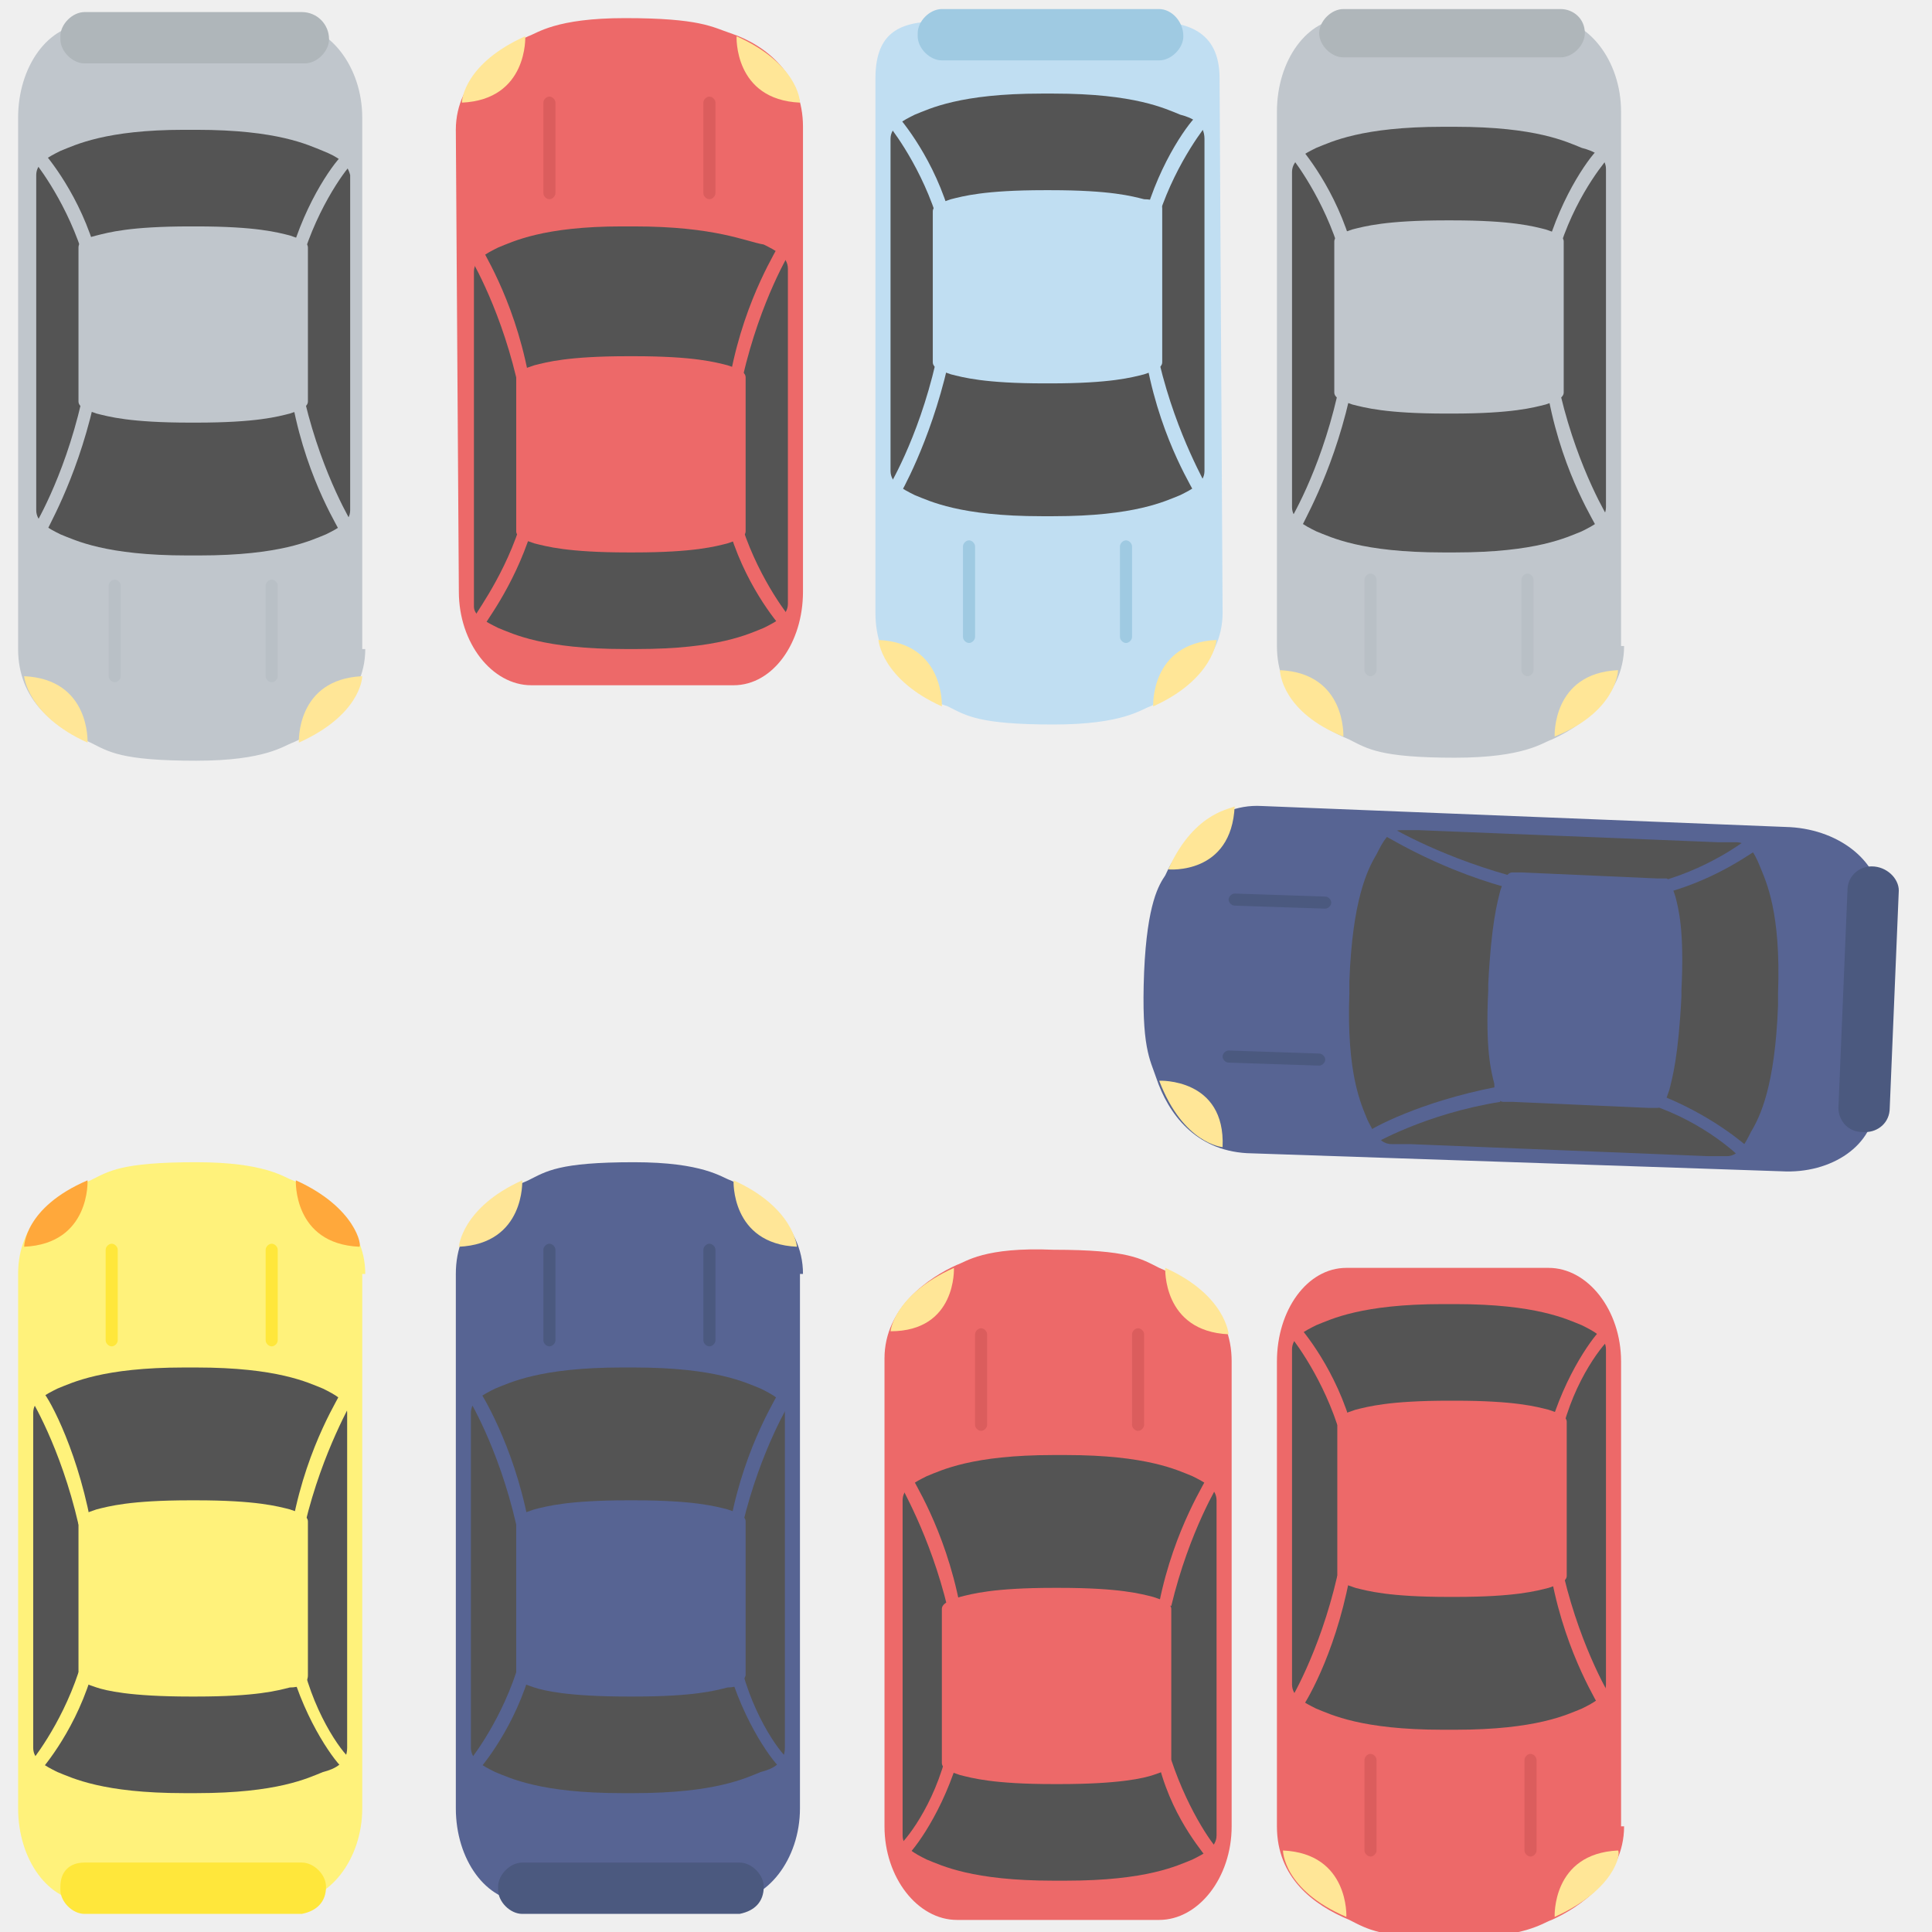 <?xml version="1.0" encoding="utf-8"?>
<!-- Generator: Adobe Illustrator 19.0.0, SVG Export Plug-In . SVG Version: 6.00 Build 0)  -->
<svg version="1.1" id="Layer_1" xmlns="http://www.w3.org/2000/svg" xmlns:xlink="http://www.w3.org/1999/xlink" x="0px" y="0px"
	 viewBox="0 0 64 64" style="enable-background:new 0 0 64 64;" xml:space="preserve">
<style type="text/css">
	.st0{fill:#EFEFEF;}
	.st1{fill:#C0DEF2;}
	.st2{fill:#545454;}
	.st3{fill:#9FCAE2;}
	.st4{fill:#FFE697;}
	.st5{fill:#ED6969;}
	.st6{fill:#DB5D5D;}
	.st7{fill:#C0C6CC;}
	.st8{fill:#AFB6BA;}
	.st9{fill:#B9C0C6;}
	.st10{fill:#576493;}
	.st11{fill:#4B597F;}
	.st12{fill:#FFF27B;}
	.st13{fill:#FFE73B;}
	.st14{fill:#FFA83B;}
</style>
<g id="Layer_2">
	<rect class="st0" width="64" height="64"/>
</g>
<g id="Layer_1_1_">
	<g>
		<g>
			<g>
				<path class="st1" d="M40.5,20.3c0,1.7-1.5,2.7-2.4,3.1c-0.3,0.1-0.9,0.6-3.2,0.6c-2.5,0-2.9-0.3-3.5-0.6C30.1,23,29,22,29,20.3
					V2.6c0-1.7,1-1.9,2.3-1.9H38c1.3,0,2.4,0.3,2.4,1.9L40.5,20.3L40.5,20.3z"/>
			</g>
			<g>
				<path class="st2" d="M39.1,3.8c-0.5-0.2-1.5-0.7-4.2-0.7c-0.1,0-0.1,0-0.2,0c-0.1,0-0.1,0-0.2,0c-2.7,0-3.7,0.5-4.2,0.7
					c-0.4,0.2-0.8,0.4-0.8,0.8v0.6V15v0.6c0,0.4,0.4,0.6,0.8,0.8c0.5,0.2,1.5,0.7,4.2,0.7c0.1,0,0.1,0,0.2,0c0.1,0,0.1,0,0.2,0
					c2.7,0,3.7-0.5,4.2-0.7c0.4-0.2,0.8-0.4,0.8-0.8V15V5.1V4.6C39.9,4.1,39.5,3.9,39.1,3.8z"/>
			</g>
			<g>
				<path class="st1" d="M37.9,6.6c-0.4-0.1-1.1-0.3-3.1-0.3h-0.1h-0.1c-2,0-2.7,0.2-3.1,0.3c-0.3,0.1-0.6,0.2-0.6,0.4v0.3v4.5V12
					c0,0.2,0.3,0.3,0.6,0.4c0.4,0.1,1.1,0.3,3.1,0.3h0.1h0.1c2,0,2.7-0.2,3.1-0.3c0.3-0.1,0.6-0.2,0.6-0.4v-0.3V7.2V6.9
					C38.5,6.7,38.2,6.6,37.9,6.6z"/>
			</g>
			<g>
				<path class="st3" d="M39.2,1.2c0,0.4-0.4,0.8-0.8,0.8h-7.2c-0.4,0-0.8-0.4-0.8-0.8V1.1c0-0.4,0.4-0.8,0.8-0.8h7.2
					C38.8,0.3,39.2,0.7,39.2,1.2L39.2,1.2z"/>
			</g>
			<g>
				<g>
					<path class="st1" d="M31,7.1c-0.6-1.8-1.6-3-1.6-3l0.3-0.3c0,0,1.1,1.2,1.7,3.1L31,7.1z"/>
				</g>
				<g>
					<path class="st1" d="M38.4,7.1L38,6.9c0.6-1.9,1.6-3.1,1.7-3.1L40,4.1l0,0l0,0C40,4.1,39,5.3,38.4,7.1z"/>
				</g>
				<g>
					<path class="st1" d="M29.8,16.4l-0.4-0.2c0,0,1-1.6,1.6-4.2l0.4,0.1C30.8,14.7,29.8,16.4,29.8,16.4z"/>
				</g>
				<g>
					<path class="st1" d="M39.6,16.4c0-0.1-1.1-1.7-1.6-4.3l0.4-0.1c0.6,2.5,1.6,4.1,1.6,4.2L39.6,16.4z"/>
				</g>
			</g>
			<g>
				<g>
					<path class="st4" d="M38.2,23.4c0,0-0.1-2.1,2.1-2.2C40.3,21.2,40.2,22.5,38.2,23.4z"/>
				</g>
				<g>
					<path class="st4" d="M31.2,23.4c0,0,0.1-2.1-2.1-2.2C29.1,21.2,29.2,22.5,31.2,23.4z"/>
				</g>
			</g>
			<g>
				<g>
					<path class="st3" d="M32.3,21.1c0,0.1-0.1,0.2-0.2,0.2l0,0c-0.1,0-0.2-0.1-0.2-0.2v-3c0-0.1,0.1-0.2,0.2-0.2l0,0
						c0.1,0,0.2,0.1,0.2,0.2V21.1z"/>
				</g>
				<g>
					<path class="st3" d="M37.5,21.1c0,0.1-0.1,0.2-0.2,0.2l0,0c-0.1,0-0.2-0.1-0.2-0.2v-3c0-0.1,0.1-0.2,0.2-0.2l0,0
						c0.1,0,0.2,0.1,0.2,0.2V21.1z"/>
				</g>
			</g>
		</g>
		<g>
			<g>
				<path class="st5" d="M15.1,4.3c0-1.7,1.5-2.7,2.4-3.1c0.3-0.1,0.9-0.6,3.2-0.6c2.5,0,2.9,0.3,3.5,0.5c1.2,0.4,2.4,1.4,2.4,3.1
					v15.4c0,1.7-1,3.1-2.3,3.1h-6.7c-1.3,0-2.4-1.4-2.4-3.1L15.1,4.3z"/>
			</g>
			<g>
				<path class="st2" d="M16.5,20.8c0.5,0.2,1.5,0.7,4.2,0.7c0.1,0,0.1,0,0.2,0s0.1,0,0.2,0c2.7,0,3.7-0.5,4.2-0.7
					c0.4-0.2,0.8-0.4,0.8-0.8v-0.6V9.5V8.9c0-0.4-0.4-0.6-0.8-0.8C24.7,8,23.7,7.5,21,7.5c-0.1,0-0.1,0-0.2,0s-0.1,0-0.2,0
					C18,7.5,17,8,16.5,8.2c-0.4,0.2-0.8,0.4-0.8,0.8v0.6v9.9v0.6C15.7,20.4,16.1,20.6,16.5,20.8z"/>
			</g>
			<g>
				<path class="st5" d="M17.7,18c0.4,0.1,1.1,0.3,3.1,0.3h0.1H21c2,0,2.7-0.2,3.1-0.3c0.3-0.1,0.6-0.2,0.6-0.4v-0.3v-4.5v-0.3
					c0-0.2-0.3-0.3-0.6-0.4C23.7,12,23,11.8,21,11.8h-0.1h-0.1c-2,0-2.7,0.2-3.1,0.3c-0.3,0.1-0.6,0.2-0.6,0.4v0.3v4.5v0.3
					C17.1,17.8,17.4,17.9,17.7,18z"/>
			</g>
			<g>
				<g>
					<path class="st5" d="M24.6,17.5c0.6,1.8,1.6,3,1.6,3l-0.3,0.3c0,0-1.1-1.2-1.7-3.1L24.6,17.5z"/>
				</g>
				<g>
					<path class="st5" d="M17.2,17.5l0.4,0.1C17,19.5,16,20.7,16,20.8l-0.3-0.3l0,0l0,0C15.6,20.5,16.6,19.3,17.2,17.5z"/>
				</g>
				<g>
					<path class="st5" d="M25.8,8.1l0.4,0.2c0,0-1,1.6-1.6,4.2l-0.4-0.1C24.7,9.8,25.8,8.2,25.8,8.1z"/>
				</g>
				<g>
					<path class="st5" d="M15.9,8.1c0,0.1,1.1,1.7,1.6,4.3l-0.4,0.1c-0.6-2.5-1.6-4.1-1.6-4.1L15.9,8.1z"/>
				</g>
			</g>
			<g>
				<g>
					<path class="st4" d="M17.4,1.2c0,0,0.1,2.1-2.1,2.2C15.3,3.3,15.4,2.1,17.4,1.2z"/>
				</g>
				<g>
					<path class="st4" d="M24.4,1.2c0,0-0.1,2.1,2.1,2.2C26.5,3.3,26.4,2.1,24.4,1.2z"/>
				</g>
			</g>
			<g>
				<g>
					<path class="st6" d="M23.3,3.4c0-0.1,0.1-0.2,0.2-0.2l0,0c0.1,0,0.2,0.1,0.2,0.2v3c0,0.1-0.1,0.2-0.2,0.2l0,0
						c-0.1,0-0.2-0.1-0.2-0.2V3.4z"/>
				</g>
				<g>
					<path class="st6" d="M18,3.4c0-0.1,0.1-0.2,0.2-0.2l0,0c0.1,0,0.2,0.1,0.2,0.2v3c0,0.1-0.1,0.2-0.2,0.2l0,0
						c-0.1,0-0.2-0.1-0.2-0.2V3.4z"/>
				</g>
			</g>
		</g>
		<g>
			<g>
				<path class="st7" d="M12.1,21.5c0,1.7-1.5,2.7-2.4,3.1c-0.3,0.1-0.9,0.6-3.2,0.6c-2.5,0-2.9-0.3-3.5-0.6
					c-1.2-0.5-2.4-1.4-2.4-3.1V3.9c0-1.7,1-3.1,2.3-3.1h6.7c1.3,0,2.4,1.4,2.4,3.1v17.6H12.1z"/>
			</g>
			<g>
				<path class="st2" d="M10.7,5c-0.5-0.2-1.5-0.7-4.2-0.7c-0.1,0-0.1,0-0.2,0s-0.1,0-0.2,0C3.5,4.3,2.5,4.8,2,5
					C1.6,5.2,1.2,5.4,1.2,5.8v0.6v9.9v0.6c0,0.4,0.4,0.6,0.8,0.8c0.5,0.2,1.5,0.7,4.2,0.7c0.1,0,0.1,0,0.2,0s0.1,0,0.2,0
					c2.7,0,3.7-0.5,4.2-0.7c0.4-0.2,0.8-0.4,0.8-0.8v-0.6V6.4V5.8C11.5,5.4,11.2,5.2,10.7,5z"/>
			</g>
			<g>
				<path class="st7" d="M9.6,7.8C9.2,7.7,8.5,7.5,6.5,7.5H6.4H6.3c-2,0-2.7,0.2-3.1,0.3C2.8,7.9,2.6,8,2.6,8.2v0.3V13v0.3
					c0,0.2,0.3,0.3,0.6,0.4C3.6,13.8,4.3,14,6.3,14h0.1h0.1c2,0,2.7-0.2,3.1-0.3c0.3-0.1,0.6-0.2,0.6-0.4V13V8.4V8.2
					C10.2,8,9.9,7.9,9.6,7.8z"/>
			</g>
			<g>
				<path class="st8" d="M10.9,1.3c0,0.4-0.4,0.8-0.8,0.8H2.8C2.4,2.1,2,1.7,2,1.3V1.2c0-0.4,0.4-0.8,0.8-0.8H10
					C10.5,0.4,10.9,0.8,10.9,1.3L10.9,1.3z"/>
			</g>
			<g>
				<g>
					<path class="st7" d="M2.7,8.3c-0.6-1.8-1.6-3-1.6-3L1.4,5c0,0,1.1,1.2,1.7,3.1L2.7,8.3z"/>
				</g>
				<g>
					<path class="st7" d="M10.1,8.3L9.7,8.2c0.6-1.9,1.6-3.1,1.7-3.1l0.3,0.3l0,0l0,0C11.7,5.3,10.7,6.5,10.1,8.3z"/>
				</g>
				<g>
					<path class="st7" d="M1.5,17.7l-0.4-0.2c0,0,1-1.6,1.6-4.2l0.4,0.1C2.5,16,1.5,17.6,1.5,17.7z"/>
				</g>
				<g>
					<path class="st7" d="M11.3,17.7c0-0.1-1.1-1.7-1.6-4.3l0.4-0.1c0.6,2.5,1.6,4.1,1.6,4.1L11.3,17.7z"/>
				</g>
			</g>
			<g>
				<g>
					<path class="st4" d="M9.9,24.6c0,0-0.1-2.1,2.1-2.2C12,22.5,11.9,23.7,9.9,24.6z"/>
				</g>
				<g>
					<path class="st4" d="M2.9,24.6c0,0,0.1-2.1-2.1-2.2C0.8,22.4,0.9,23.7,2.9,24.6z"/>
				</g>
			</g>
			<g>
				<g>
					<path class="st9" d="M4,22.4c0,0.1-0.1,0.2-0.2,0.2l0,0c-0.1,0-0.2-0.1-0.2-0.2v-3c0-0.1,0.1-0.2,0.2-0.2l0,0
						c0.1,0,0.2,0.1,0.2,0.2V22.4z"/>
				</g>
				<g>
					<path class="st9" d="M9.2,22.4c0,0.1-0.1,0.2-0.2,0.2l0,0c-0.1,0-0.2-0.1-0.2-0.2v-3c0-0.1,0.1-0.2,0.2-0.2l0,0
						c0.1,0,0.2,0.1,0.2,0.2V22.4z"/>
				</g>
			</g>
		</g>
		<g>
			<g>
				<path class="st5" d="M53.8,60.5c0,1.7-1.5,2.7-2.4,3.1c-0.3,0.1-0.9,0.6-3.2,0.6c-2.5,0-2.9-0.3-3.5-0.6
					c-1.2-0.5-2.4-1.4-2.4-3.1V45.1c0-1.7,1-3.1,2.3-3.1h6.7c1.3,0,2.4,1.4,2.4,3.1v15.4H53.8z"/>
			</g>
			<g>
				<path class="st2" d="M52.4,43.9c-0.5-0.2-1.5-0.7-4.2-0.7c-0.1,0-0.1,0-0.2,0c-0.1,0-0.1,0-0.2,0c-2.7,0-3.7,0.5-4.2,0.7
					c-0.4,0.2-0.8,0.4-0.8,0.8v0.6v9.9v0.6c0,0.4,0.4,0.6,0.8,0.8c0.5,0.2,1.5,0.7,4.2,0.7c0.1,0,0.1,0,0.2,0c0.1,0,0.1,0,0.2,0
					c2.7,0,3.7-0.5,4.2-0.7c0.4-0.2,0.8-0.4,0.8-0.8v-0.6v-9.9v-0.6C53.2,44.3,52.8,44.1,52.4,43.9z"/>
			</g>
			<g>
				<path class="st5" d="M51.3,46.7c-0.4-0.1-1.1-0.3-3.1-0.3h-0.1H48c-2,0-2.7,0.2-3.1,0.3c-0.3,0.1-0.6,0.2-0.6,0.4v0.3v4.5v0.3
					c0,0.2,0.3,0.3,0.6,0.4c0.4,0.1,1.1,0.3,3.1,0.3h0.1h0.1c2,0,2.7-0.2,3.1-0.3c0.3-0.1,0.6-0.2,0.6-0.4v-0.3v-4.5v-0.3
					C51.9,46.9,51.6,46.8,51.3,46.7z"/>
			</g>
			<g>
				<g>
					<path class="st5" d="M44.3,47.2c-0.6-1.8-1.6-3-1.6-3l0.3-0.3c0,0,1.1,1.2,1.7,3.1L44.3,47.2z"/>
				</g>
				<g>
					<path class="st5" d="M51.8,47.2l-0.4-0.1C52,45.2,53,44,53.1,44l0.3,0.3l0,0l0,0C53.3,44.3,52.3,45.4,51.8,47.2z"/>
				</g>
				<g>
					<path class="st5" d="M43.1,56.6l-0.4-0.2c0,0,1-1.6,1.6-4.2l0.4,0.1C44.2,54.9,43.2,56.5,43.1,56.6z"/>
				</g>
				<g>
					<path class="st5" d="M53,56.6c0-0.1-1.1-1.7-1.6-4.3l0.4-0.1c0.6,2.5,1.6,4.1,1.6,4.1L53,56.6z"/>
				</g>
			</g>
			<g>
				<g>
					<path class="st4" d="M51.5,63.5c0,0-0.1-2.1,2.1-2.2C53.7,61.4,53.5,62.6,51.5,63.5z"/>
				</g>
				<g>
					<path class="st4" d="M44.6,63.5c0,0,0.1-2.1-2.1-2.2C42.5,61.3,42.5,62.6,44.6,63.5z"/>
				</g>
			</g>
			<g>
				<g>
					<path class="st6" d="M45.6,61.3c0,0.1-0.1,0.2-0.2,0.2l0,0c-0.1,0-0.2-0.1-0.2-0.2v-3c0-0.1,0.1-0.2,0.2-0.2l0,0
						c0.1,0,0.2,0.1,0.2,0.2V61.3z"/>
				</g>
				<g>
					<path class="st6" d="M50.9,61.3c0,0.1-0.1,0.2-0.2,0.2l0,0c-0.1,0-0.2-0.1-0.2-0.2v-3c0-0.1,0.1-0.2,0.2-0.2l0,0
						c0.1,0,0.2,0.1,0.2,0.2V61.3z"/>
				</g>
			</g>
		</g>
		<g>
			<g>
				<path class="st7" d="M53.8,21.4c0,1.7-1.5,2.7-2.4,3.1c-0.3,0.1-0.9,0.6-3.2,0.6c-2.5,0-2.9-0.3-3.5-0.6
					c-1.2-0.5-2.4-1.4-2.4-3.1V3.7c0-1.7,1-3.1,2.3-3.1h6.7c1.3,0,2.4,1.4,2.4,3.1v17.7H53.8z"/>
			</g>
			<g>
				<path class="st2" d="M52.4,4.9c-0.5-0.2-1.5-0.7-4.2-0.7c-0.1,0-0.1,0-0.2,0c-0.1,0-0.1,0-0.2,0c-2.7,0-3.7,0.5-4.2,0.7
					c-0.4,0.2-0.8,0.4-0.8,0.8v0.6v9.9v0.6c0,0.4,0.4,0.6,0.8,0.8c0.5,0.2,1.5,0.7,4.2,0.7c0.1,0,0.1,0,0.2,0c0.1,0,0.1,0,0.2,0
					c2.7,0,3.7-0.5,4.2-0.7c0.4-0.2,0.8-0.4,0.8-0.8v-0.6v-10V5.6C53.2,5.2,52.8,5,52.4,4.9z"/>
			</g>
			<g>
				<path class="st7" d="M51.2,7.6c-0.4-0.1-1.1-0.3-3.1-0.3H48h-0.1c-2,0-2.7,0.2-3.1,0.3c-0.3,0.1-0.6,0.2-0.6,0.4v0.3v4.5V13
					c0,0.2,0.3,0.3,0.6,0.4c0.4,0.1,1.1,0.3,3.1,0.3H48h0.1c2,0,2.7-0.2,3.1-0.3c0.3-0.1,0.6-0.2,0.6-0.4v-0.3V8.2V8
					C51.8,7.8,51.5,7.7,51.2,7.6z"/>
			</g>
			<g>
				<path class="st8" d="M52.5,1.1c0,0.4-0.4,0.8-0.8,0.8h-7.2c-0.4,0-0.8-0.4-0.8-0.8v0c0-0.4,0.4-0.8,0.8-0.8h7.2
					C52.1,0.3,52.5,0.6,52.5,1.1L52.5,1.1z"/>
			</g>
			<g>
				<g>
					<path class="st7" d="M44.3,8.1c-0.6-1.8-1.6-3-1.6-3L43,4.8c0,0,1.1,1.2,1.7,3.1L44.3,8.1z"/>
				</g>
				<g>
					<path class="st7" d="M51.7,8.1L51.3,8c0.6-1.9,1.6-3.1,1.7-3.1l0.3,0.3l0,0l0,0C53.3,5.2,52.3,6.3,51.7,8.1z"/>
				</g>
				<g>
					<path class="st7" d="M43.1,17.5l-0.4-0.2c0,0,1-1.6,1.6-4.2l0.4,0.1C44.1,15.8,43.1,17.4,43.1,17.5z"/>
				</g>
				<g>
					<path class="st7" d="M52.9,17.5c0-0.1-1.1-1.7-1.6-4.3l0.4-0.1c0.6,2.5,1.6,4.1,1.6,4.1L52.9,17.5z"/>
				</g>
			</g>
			<g>
				<g>
					<path class="st4" d="M51.5,24.4c0,0-0.1-2.1,2.1-2.2C53.6,22.3,53.5,23.6,51.5,24.4z"/>
				</g>
				<g>
					<path class="st4" d="M44.5,24.4c0,0,0.1-2.1-2.1-2.2C42.4,22.3,42.5,23.6,44.5,24.4z"/>
				</g>
			</g>
			<g>
				<g>
					<path class="st9" d="M45.6,22.2c0,0.1-0.1,0.2-0.2,0.2l0,0c-0.1,0-0.2-0.1-0.2-0.2v-3c0-0.1,0.1-0.2,0.2-0.2l0,0
						c0.1,0,0.2,0.1,0.2,0.2V22.2z"/>
				</g>
				<g>
					<path class="st9" d="M50.8,22.2c0,0.1-0.1,0.2-0.2,0.2l0,0c-0.1,0-0.2-0.1-0.2-0.2v-3c0-0.1,0.1-0.2,0.2-0.2l0,0
						c0.1,0,0.2,0.1,0.2,0.2V22.2z"/>
				</g>
			</g>
		</g>
	</g>
	<g>
		<g>
			<path class="st10" d="M26.6,42.2c0-1.7-1.5-2.7-2.4-3.1c-0.3-0.1-0.9-0.6-3.2-0.6c-2.5,0-2.9,0.3-3.5,0.6
				c-1.2,0.5-2.4,1.4-2.4,3.1v17.7c0,1.7,1,3.1,2.3,3.1h6.7c1.3,0,2.4-1.4,2.4-3.1V42.2H26.6z"/>
		</g>
		<g>
			<path class="st2" d="M25.2,58.7c-0.5,0.2-1.5,0.7-4.2,0.7c-0.1,0-0.1,0-0.2,0s-0.1,0-0.2,0c-2.7,0-3.7-0.5-4.2-0.7
				c-0.4-0.2-0.8-0.4-0.8-0.8v-0.6v-9.9v-0.6c0-0.4,0.4-0.6,0.8-0.8c0.5-0.2,1.5-0.7,4.2-0.7c0.1,0,0.1,0,0.2,0s0.1,0,0.2,0
				c2.7,0,3.7,0.5,4.2,0.7c0.4,0.2,0.8,0.4,0.8,0.8v0.6v9.9v0.6C26,58.4,25.6,58.6,25.2,58.7z"/>
		</g>
		<g>
			<path class="st10" d="M24.1,55.9C23.7,56,23,56.2,21,56.2h-0.1h-0.1c-2,0-2.8-0.2-3.1-0.3c-0.3-0.1-0.6-0.2-0.6-0.4v-0.3v-4.5
				v-0.3c0-0.2,0.3-0.3,0.6-0.4c0.4-0.1,1.1-0.3,3.1-0.3h0.1H21c2,0,2.7,0.2,3.1,0.3c0.3,0.1,0.6,0.2,0.6,0.4v0.3v4.5v0.3
				C24.6,55.8,24.4,55.9,24.1,55.9z"/>
		</g>
		<g>
			<path class="st11" d="M25.3,62.5c0-0.4-0.4-0.8-0.8-0.8h-7.2c-0.4,0-0.8,0.4-0.8,0.8v0.1c0,0.4,0.4,0.8,0.8,0.8h7.2
				C25,63.3,25.3,63,25.3,62.5L25.3,62.5z"/>
		</g>
		<g>
			<g>
				<path class="st10" d="M17.1,55.4c-0.6,1.8-1.6,3-1.6,3l0.3,0.3c0,0,1.1-1.2,1.7-3.1L17.1,55.4z"/>
			</g>
			<g>
				<path class="st10" d="M24.6,55.4l-0.4,0.1c0.6,1.9,1.6,3.1,1.7,3.1l0.3-0.3l0,0l0,0C26.1,58.4,25.1,57.2,24.6,55.4z"/>
			</g>
			<g>
				<path class="st10" d="M15.9,46.1l-0.4,0.2c0,0,1,1.6,1.6,4.2l0.4-0.1C17,47.8,15.9,46.1,15.9,46.1z"/>
			</g>
			<g>
				<path class="st10" d="M25.8,46.1c0,0.1-1.1,1.7-1.6,4.3l0.4,0.1c0.6-2.5,1.6-4.1,1.6-4.1L25.8,46.1z"/>
			</g>
		</g>
		<g>
			<g>
				<path class="st4" d="M24.3,39.1c0,0-0.1,2.1,2.1,2.2C26.4,41.3,26.3,40,24.3,39.1z"/>
			</g>
			<g>
				<path class="st4" d="M17.3,39.1c0,0,0.1,2.1-2.1,2.2C15.2,41.3,15.3,40,17.3,39.1z"/>
			</g>
		</g>
		<g>
			<g>
				<path class="st11" d="M18.4,41.4c0-0.1-0.1-0.2-0.2-0.2l0,0c-0.1,0-0.2,0.1-0.2,0.2v3c0,0.1,0.1,0.2,0.2,0.2l0,0
					c0.1,0,0.2-0.1,0.2-0.2V41.4z"/>
			</g>
			<g>
				<path class="st11" d="M23.7,41.4c0-0.1-0.1-0.2-0.2-0.2l0,0c-0.1,0-0.2,0.1-0.2,0.2v3c0,0.1,0.1,0.2,0.2,0.2l0,0
					c0.1,0,0.2-0.1,0.2-0.2V41.4z"/>
			</g>
		</g>
	</g>
	<g>
		<g>
			<path class="st12" d="M12.1,42.2c0-1.7-1.5-2.7-2.4-3.1c-0.3-0.1-0.9-0.6-3.2-0.6c-2.5,0-2.9,0.3-3.5,0.6
				c-1.2,0.5-2.4,1.4-2.4,3.1v17.7c0,1.7,1,3.1,2.3,3.1h6.7c1.3,0,2.4-1.4,2.4-3.1V42.2H12.1z"/>
		</g>
		<g>
			<path class="st2" d="M10.7,58.7c-0.5,0.2-1.5,0.7-4.2,0.7c-0.1,0-0.1,0-0.2,0s-0.1,0-0.2,0c-2.7,0-3.7-0.5-4.2-0.7
				c-0.4-0.2-0.8-0.4-0.8-0.8v-0.6v-9.9v-0.6c0-0.4,0.4-0.6,0.8-0.8c0.5-0.2,1.5-0.7,4.2-0.7c0.1,0,0.1,0,0.2,0s0.1,0,0.2,0
				c2.7,0,3.7,0.5,4.2,0.7c0.4,0.2,0.8,0.4,0.8,0.8v0.6v9.9v0.6C11.5,58.4,11.1,58.6,10.7,58.7z"/>
		</g>
		<g>
			<path class="st12" d="M9.6,55.9c-0.4,0.1-1.1,0.3-3.1,0.3H6.4H6.3c-2,0-2.8-0.2-3.1-0.3s-0.6-0.2-0.6-0.4v-0.3v-4.5v-0.3
				c0-0.2,0.3-0.3,0.6-0.4c0.4-0.1,1.1-0.3,3.1-0.3h0.1h0.1c2,0,2.7,0.2,3.1,0.3c0.3,0.1,0.6,0.2,0.6,0.4v0.3v4.5v0.3
				C10.2,55.8,9.9,55.9,9.6,55.9z"/>
		</g>
		<g>
			<path class="st13" d="M10.8,62.5c0-0.4-0.4-0.8-0.8-0.8H2.8C2.3,61.7,2,62,2,62.5v0.1c0,0.4,0.4,0.8,0.8,0.8H10
				C10.5,63.3,10.8,63,10.8,62.5L10.8,62.5z"/>
		</g>
		<g>
			<g>
				<path class="st12" d="M2.6,55.4c-0.6,1.8-1.6,3-1.6,3l0.3,0.3c0,0,1.1-1.2,1.7-3.1L2.6,55.4z"/>
			</g>
			<g>
				<path class="st12" d="M10.1,55.4l-0.4,0.1c0.6,1.9,1.6,3.1,1.7,3.1l0.3-0.3l0,0l0,0C11.6,58.4,10.6,57.2,10.1,55.4z"/>
			</g>
			<g>
				<path class="st12" d="M1.4,46.1L1,46.3c0,0,1,1.6,1.6,4.2L3,50.4C2.5,47.8,1.5,46.1,1.4,46.1z"/>
			</g>
			<g>
				<path class="st12" d="M11.3,46.1c0,0.1-1.1,1.7-1.6,4.3l0.4,0.1c0.6-2.5,1.6-4.1,1.6-4.2L11.3,46.1z"/>
			</g>
		</g>
		<g>
			<g>
				<path class="st14" d="M9.8,39.1c0,0-0.1,2.1,2.1,2.2C12,41.3,11.8,40,9.8,39.1z"/>
			</g>
			<g>
				<path class="st14" d="M2.9,39.1c0,0,0.1,2.1-2.1,2.2C0.8,41.3,0.8,40,2.9,39.1z"/>
			</g>
		</g>
		<g>
			<g>
				<path class="st13" d="M3.9,41.4c0-0.1-0.1-0.2-0.2-0.2l0,0c-0.1,0-0.2,0.1-0.2,0.2v3c0,0.1,0.1,0.2,0.2,0.2l0,0
					c0.1,0,0.2-0.1,0.2-0.2V41.4z"/>
			</g>
			<g>
				<path class="st13" d="M9.2,41.4c0-0.1-0.1-0.2-0.2-0.2l0,0c-0.1,0-0.2,0.1-0.2,0.2v3c0,0.1,0.1,0.2,0.2,0.2l0,0
					c0.1,0,0.2-0.1,0.2-0.2V41.4z"/>
			</g>
		</g>
	</g>
	<g>
		<g>
			<path class="st5" d="M29.3,45c0-1.7,1.5-2.7,2.4-3.1c0.3-0.1,0.9-0.6,3.2-0.5c2.5,0,2.9,0.3,3.5,0.6c1.2,0.5,2.4,1.4,2.4,3.1
				v15.4c0,1.7-1.1,3.1-2.4,3.1h-6.7c-1.3,0-2.4-1.4-2.4-3.1L29.3,45z"/>
		</g>
		<g>
			<path class="st2" d="M30.7,61.6c0.5,0.2,1.5,0.7,4.2,0.7c0.1,0,0.1,0,0.2,0c0.1,0,0.1,0,0.2,0c2.7,0,3.7-0.5,4.2-0.7
				c0.4-0.2,0.8-0.4,0.8-0.8v-0.6v-9.9v-0.6c0-0.4-0.4-0.6-0.8-0.8c-0.5-0.2-1.5-0.7-4.2-0.7c-0.1,0-0.1,0-0.2,0c-0.1,0-0.1,0-0.2,0
				c-2.7,0-3.7,0.5-4.2,0.7c-0.4,0.2-0.8,0.4-0.8,0.8v0.6v9.9v0.6C29.9,61.2,30.3,61.4,30.7,61.6z"/>
		</g>
		<g>
			<path class="st5" d="M31.8,58.8c0.4,0.1,1.1,0.3,3.1,0.3H35h0.1c2,0,2.8-0.2,3.1-0.3s0.6-0.2,0.6-0.4v-0.3v-4.5v-0.3
				c0-0.2-0.3-0.3-0.6-0.4c-0.4-0.1-1.1-0.3-3.1-0.3H35h-0.1c-2,0-2.7,0.2-3.1,0.3c-0.3,0.1-0.6,0.2-0.6,0.4v0.3v4.5v0.3
				C31.2,58.6,31.5,58.7,31.8,58.8z"/>
		</g>
		<g>
			<g>
				<path class="st5" d="M38.8,58.3c0.6,1.8,1.5,3,1.6,3L40,61.6c0-0.1-1.1-1.2-1.6-3.1L38.8,58.3z"/>
			</g>
			<g>
				<path class="st5" d="M31.3,58.3l0.4,0.1c-0.6,1.9-1.6,3.1-1.7,3.1l-0.3-0.3l0,0l0,0C29.8,61.2,30.8,60.1,31.3,58.3z"/>
			</g>
			<g>
				<path class="st5" d="M40,48.9l0.4,0.2c0,0-1,1.6-1.6,4.1l-0.4-0.1C38.9,50.6,40,49,40,48.9z"/>
			</g>
			<g>
				<path class="st5" d="M30.2,48.9c0,0.1,1.1,1.7,1.6,4.3l-0.4,0.1c-0.6-2.5-1.6-4.1-1.6-4.2L30.2,48.9z"/>
			</g>
		</g>
		<g>
			<g>
				<path class="st4" d="M31.6,42c0,0,0.1,2.1-2.1,2.1C29.5,44.1,29.6,42.9,31.6,42z"/>
			</g>
			<g>
				<path class="st4" d="M38.6,42c0,0-0.1,2.1,2.1,2.2C40.7,44.2,40.6,42.9,38.6,42z"/>
			</g>
		</g>
		<g>
			<g>
				<path class="st6" d="M37.5,44.2c0-0.1,0.1-0.2,0.2-0.2l0,0c0.1,0,0.2,0.1,0.2,0.2v3c0,0.1-0.1,0.2-0.2,0.2l0,0
					c-0.1,0-0.2-0.1-0.2-0.2V44.2z"/>
			</g>
			<g>
				<path class="st6" d="M32.3,44.2c0-0.1,0.1-0.2,0.2-0.2l0,0c0.1,0,0.2,0.1,0.2,0.2v3c0,0.1-0.1,0.2-0.2,0.2l0,0
					c-0.1,0-0.2-0.1-0.2-0.2V44.2z"/>
			</g>
		</g>
	</g>
	<g>
		<g>
			<path class="st10" d="M41.8,26.7c-1.7-0.1-2.8,1.4-3.2,2.3c-0.2,0.3-0.6,0.9-0.7,3.2c-0.1,2.5,0.2,2.9,0.4,3.5
				c0.4,1.2,1.3,2.4,3,2.5L59,38.8c1.7,0.1,3.1-0.9,3.1-2.2l0.2-6.7c0-1.3-1.3-2.4-3-2.5L41.8,26.7z"/>
		</g>
		<g>
			<path class="st2" d="M58.3,28.7c0.2,0.5,0.7,1.5,0.6,4.2c0,0.1,0,0.1,0,0.2c0,0.1,0,0.1,0,0.2C58.8,36,58.3,37,58,37.5
				c-0.2,0.4-0.4,0.8-0.8,0.8h-0.6l-9.9-0.4h-0.6c-0.4,0-0.6-0.4-0.8-0.8c-0.2-0.5-0.7-1.5-0.6-4.2c0-0.1,0-0.1,0-0.2
				c0-0.1,0-0.1,0-0.2c0.1-2.7,0.6-3.7,0.9-4.2c0.2-0.4,0.4-0.8,0.8-0.8H47l9.9,0.4h0.6C57.9,27.9,58.1,28.2,58.3,28.7z"/>
		</g>
		<g>
			<path class="st10" d="M55.5,29.7c0.1,0.4,0.3,1.1,0.2,3.1v0.1V33c-0.1,2-0.3,2.7-0.4,3.1c-0.1,0.3-0.2,0.6-0.4,0.6h-0.3l-4.5-0.2
				h-0.3c-0.2,0-0.3-0.3-0.3-0.6c-0.1-0.4-0.3-1.1-0.2-3.1v-0.1v-0.1c0.1-2,0.3-2.7,0.4-3.1c0.1-0.3,0.2-0.6,0.4-0.6h0.3l4.5,0.2
				h0.3C55.3,29.1,55.4,29.4,55.5,29.7z"/>
		</g>
		<g>
			<path class="st11" d="M62,28.7c-0.4,0-0.8,0.3-0.8,0.8l-0.3,7.2c0,0.4,0.3,0.8,0.8,0.8h0.1c0.4,0,0.8-0.3,0.8-0.8l0.3-7.2
				C62.9,29.1,62.5,28.7,62,28.7L62,28.7z"/>
		</g>
		<g>
			<g>
				<path class="st10" d="M54.7,36.6c1.8,0.6,2.9,1.7,2.9,1.7l0.3-0.3c0,0-1.2-1.1-3.1-1.8L54.7,36.6z"/>
			</g>
			<g>
				<path class="st10" d="M55,29.2l0.1,0.4c1.9-0.5,3.1-1.5,3.2-1.5L58,27.7l0,0l0,0C58,27.7,56.8,28.7,55,29.2z"/>
			</g>
			<g>
				<path class="st10" d="M45.3,37.5l0.2,0.4c0,0,1.7-1,4.2-1.4L49.6,36C47,36.5,45.4,37.4,45.3,37.5z"/>
			</g>
			<g>
				<path class="st10" d="M45.7,27.6c0.1,0,1.7,1.1,4.2,1.8L50,29c-2.5-0.7-4.1-1.7-4.1-1.7L45.7,27.6z"/>
			</g>
		</g>
		<g>
			<g>
				<path class="st4" d="M38.7,28.8c0,0,2.1,0.2,2.2-2.1C40.9,26.8,39.6,26.8,38.7,28.8z"/>
			</g>
			<g>
				<path class="st4" d="M38.4,35.8c0,0,2.2-0.1,2.1,2.2C40.5,38,39.2,37.9,38.4,35.8z"/>
			</g>
		</g>
		<g>
			<g>
				<path class="st11" d="M40.7,34.8c-0.1,0-0.2,0.1-0.2,0.2l0,0c0,0.1,0.1,0.2,0.2,0.2l3,0.1c0.1,0,0.2-0.1,0.2-0.2l0,0
					c0-0.1-0.1-0.2-0.2-0.2L40.7,34.8z"/>
			</g>
			<g>
				<path class="st11" d="M40.9,29.6c-0.1,0-0.2,0.1-0.2,0.2l0,0c0,0.1,0.1,0.2,0.2,0.2l3,0.1c0.1,0,0.2-0.1,0.2-0.2l0,0
					c0-0.1-0.1-0.2-0.2-0.2L40.9,29.6z"/>
			</g>
		</g>
	</g>
</g>
</svg>
